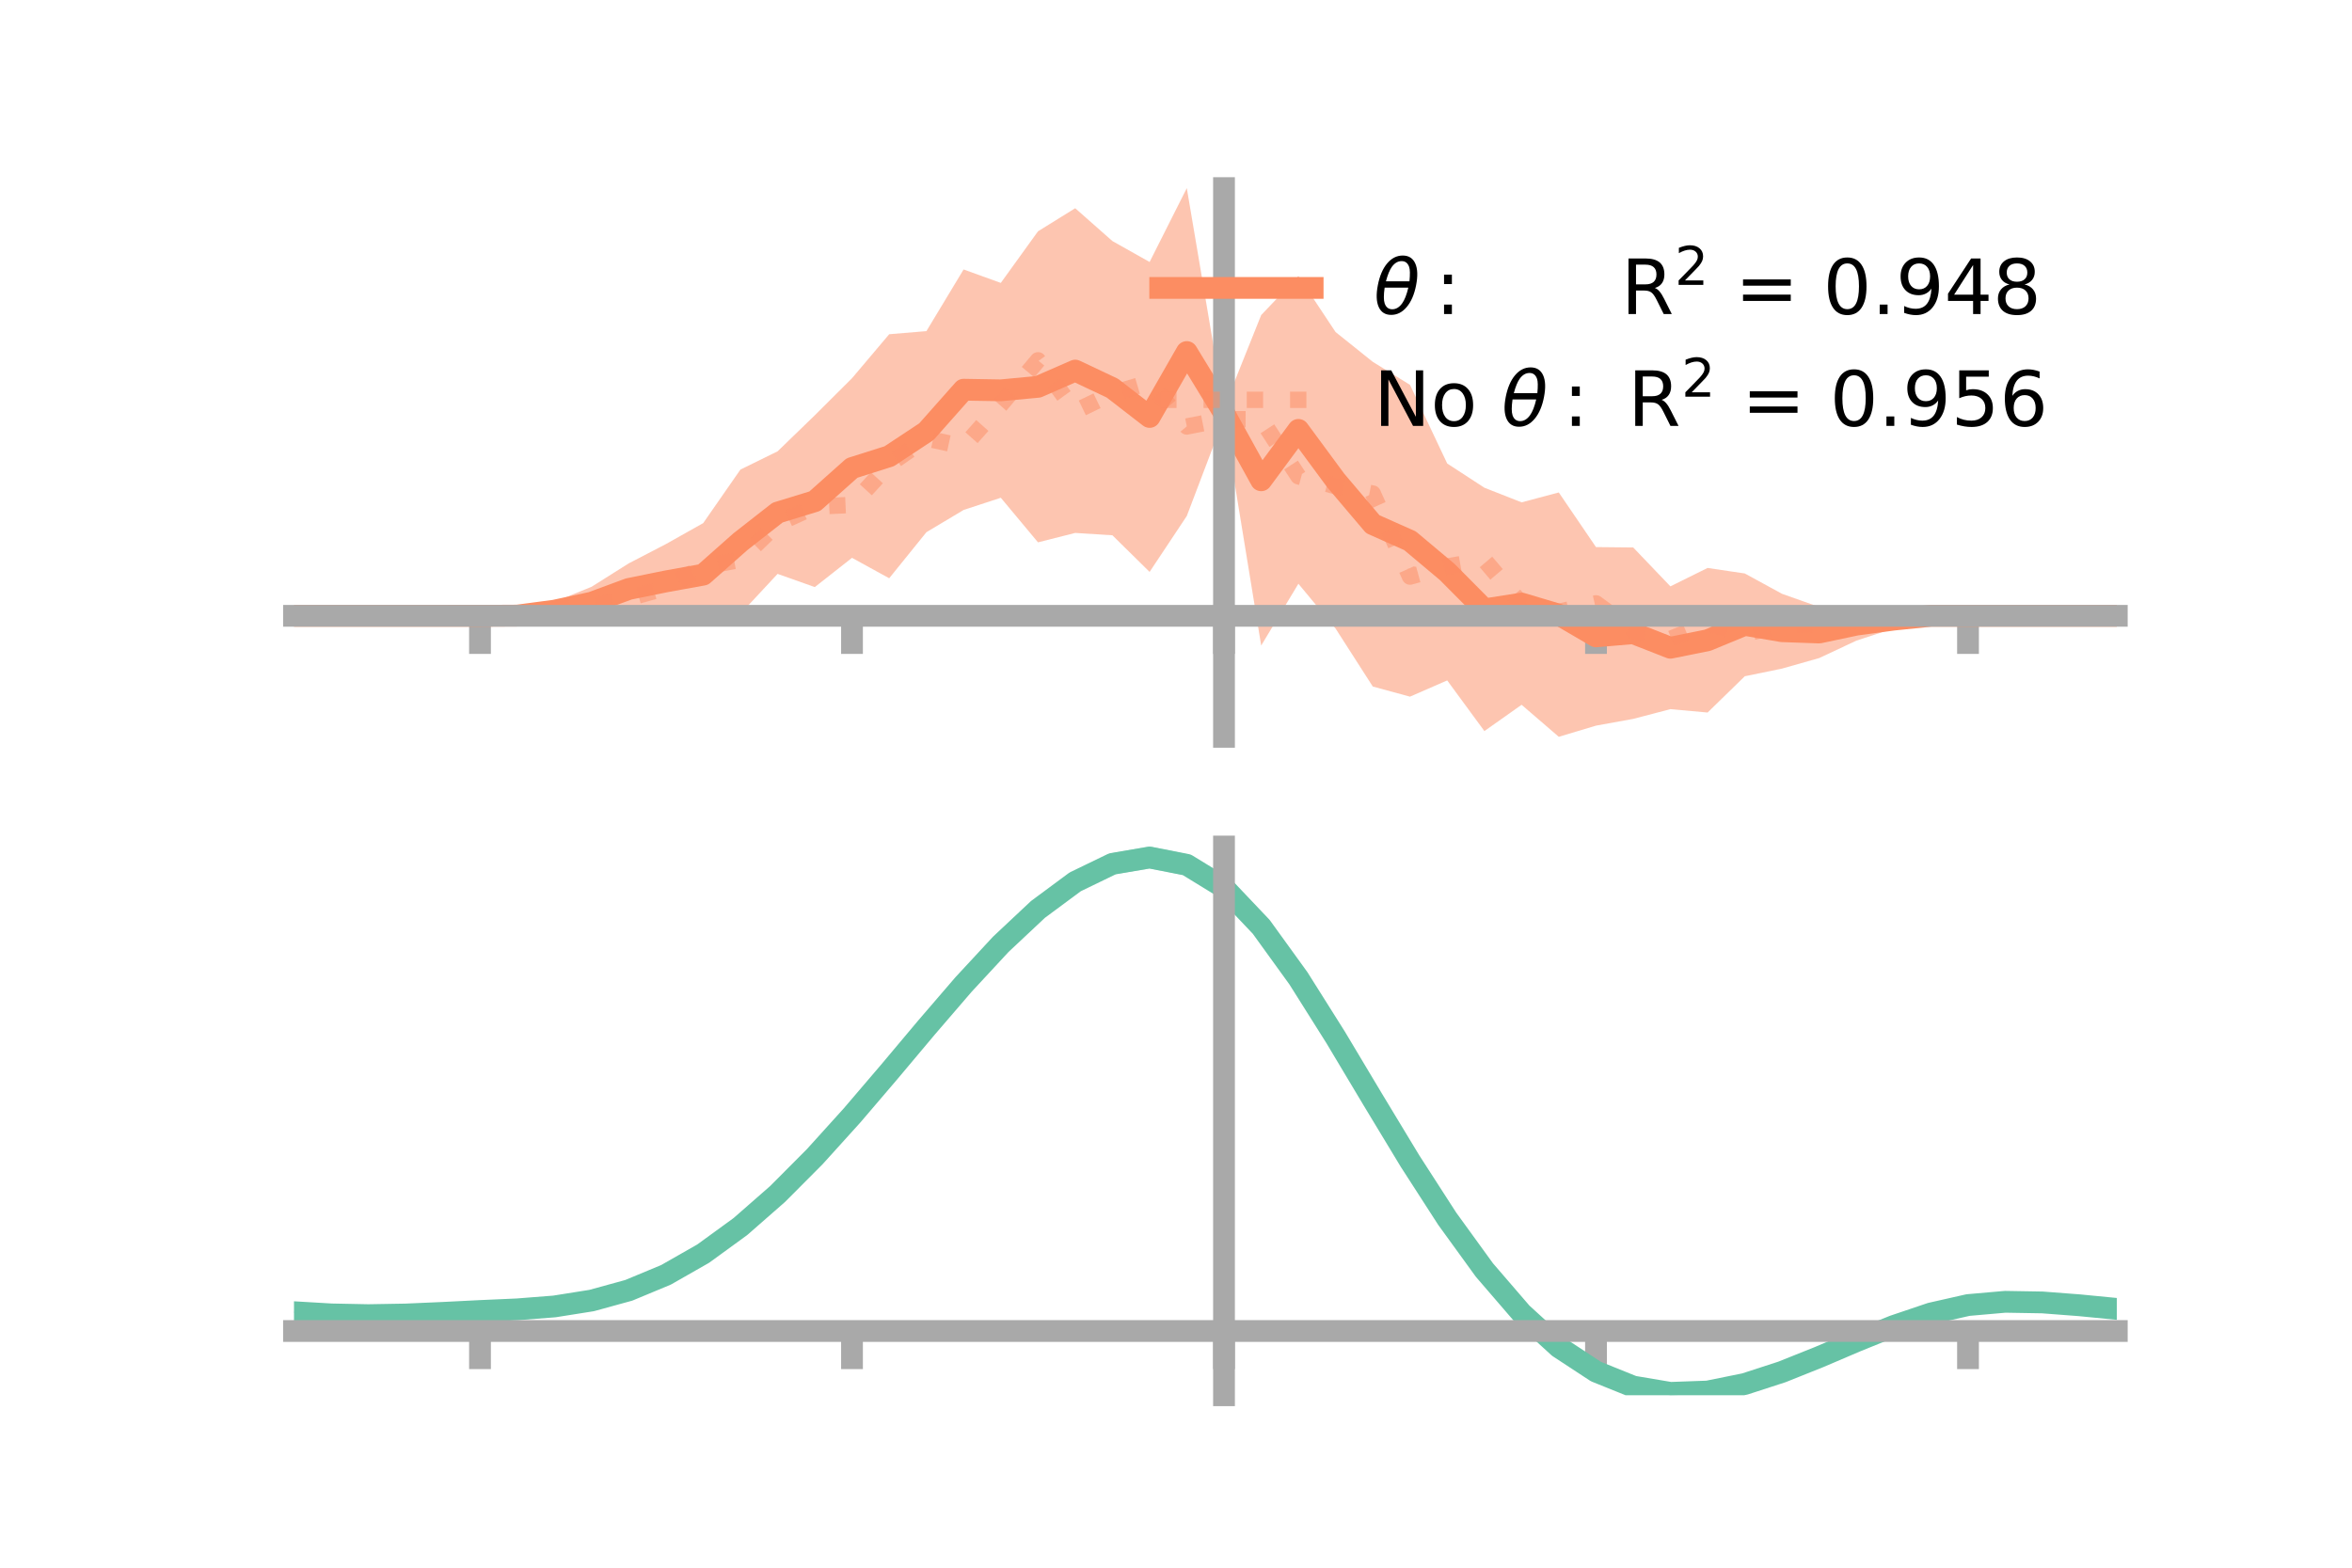 <?xml version="1.0" encoding="utf-8" standalone="no"?>
<!DOCTYPE svg PUBLIC "-//W3C//DTD SVG 1.1//EN"
  "http://www.w3.org/Graphics/SVG/1.1/DTD/svg11.dtd">
<!-- Created with matplotlib (https://matplotlib.org/) -->
<svg height="144pt" version="1.1" viewBox="0 0 216 144" width="216pt" xmlns="http://www.w3.org/2000/svg" xmlns:xlink="http://www.w3.org/1999/xlink">
 <defs>
  <style type="text/css">*{stroke-linecap:butt;stroke-linejoin:round;}</style>
 </defs>
 <g id="figure_1">
  <g id="patch_1">
   <path d="M 0 144 
L 216 144 
L 216 0 
L 0 0 
z
" style="fill:none;"/>
  </g>
  <g id="axes_1">
   <g id="patch_2">
    <path d="M 27 67.68 
L 194.4 67.68 
L 194.4 17.28 
L 27 17.28 
z
" style="fill:none;"/>
   </g>
   <g id="PolyCollection_1">
    <path clip-path="url(#p566436e311)" d="M 27 56.564 
L 27 56.564 
L 30.416 56.564 
L 33.833 56.564 
L 37.249 56.564 
L 40.665 56.564 
L 44.082 56.563 
L 47.498 56.223 
L 50.914 55.284 
L 54.331 53.898 
L 57.747 51.746 
L 61.163 49.972 
L 64.58 48.05 
L 67.996 43.135 
L 71.412 41.456 
L 74.829 38.146 
L 78.245 34.742 
L 81.661 30.701 
L 85.078 30.416 
L 88.494 24.752 
L 91.91 25.986 
L 95.327 21.247 
L 98.743 19.127 
L 102.159 22.142 
L 105.576 24.065 
L 108.992 17.28 
L 112.408 37.467 
L 115.824 28.938 
L 119.241 25.354 
L 122.657 30.502 
L 126.073 33.237 
L 129.49 35.352 
L 132.906 42.574 
L 136.322 44.8 
L 139.739 46.143 
L 143.155 45.236 
L 146.571 50.253 
L 149.988 50.288 
L 153.404 53.86 
L 156.82 52.169 
L 160.237 52.677 
L 163.653 54.544 
L 167.069 55.753 
L 170.486 55.91 
L 173.902 56.106 
L 177.318 56.248 
L 180.735 56.563 
L 184.151 56.564 
L 187.567 56.564 
L 190.984 56.564 
L 194.4 56.564 
L 194.4 56.564 
L 194.4 56.564 
L 190.984 56.564 
L 187.567 56.564 
L 184.151 56.564 
L 180.735 56.565 
L 177.318 56.888 
L 173.902 57.725 
L 170.486 58.844 
L 167.069 60.447 
L 163.653 61.414 
L 160.237 62.118 
L 156.82 65.449 
L 153.404 65.139 
L 149.988 66.034 
L 146.571 66.654 
L 143.155 67.68 
L 139.739 64.738 
L 136.322 67.154 
L 132.906 62.499 
L 129.49 63.991 
L 126.073 63.062 
L 122.657 57.737 
L 119.241 53.62 
L 115.824 59.295 
L 112.408 38.405 
L 108.992 47.394 
L 105.576 52.533 
L 102.159 49.168 
L 98.743 48.953 
L 95.327 49.817 
L 91.91 45.721 
L 88.494 46.842 
L 85.078 48.887 
L 81.661 53.116 
L 78.245 51.24 
L 74.829 53.927 
L 71.412 52.714 
L 67.996 56.384 
L 64.58 57.521 
L 61.163 56.835 
L 57.747 56.453 
L 54.331 56.82 
L 50.914 56.902 
L 47.498 56.867 
L 44.082 56.564 
L 40.665 56.564 
L 37.249 56.564 
L 33.833 56.564 
L 30.416 56.564 
L 27 56.564 
z
" style="fill:#fc8d62;fill-opacity:0.5;"/>
   </g>
   <g id="matplotlib.axis_1">
    <g id="xtick_1">
     <g id="line2d_1">
      <defs>
       <path d="M 0 0 
L 0 3.5 
" id="m50842710b2" style="stroke:#a9a9a9;stroke-width:2;"/>
      </defs>
      <g>
       <use style="fill:#a9a9a9;stroke:#a9a9a9;stroke-width:2;" x="44.082" xlink:href="#m50842710b2" y="56.564"/>
      </g>
     </g>
    </g>
    <g id="xtick_2">
     <g id="line2d_2">
      <g>
       <use style="fill:#a9a9a9;stroke:#a9a9a9;stroke-width:2;" x="78.245" xlink:href="#m50842710b2" y="56.564"/>
      </g>
     </g>
    </g>
    <g id="xtick_3">
     <g id="line2d_3">
      <g>
       <use style="fill:#a9a9a9;stroke:#a9a9a9;stroke-width:2;" x="112.408" xlink:href="#m50842710b2" y="56.564"/>
      </g>
     </g>
    </g>
    <g id="xtick_4">
     <g id="line2d_4">
      <g>
       <use style="fill:#a9a9a9;stroke:#a9a9a9;stroke-width:2;" x="146.571" xlink:href="#m50842710b2" y="56.564"/>
      </g>
     </g>
    </g>
    <g id="xtick_5">
     <g id="line2d_5">
      <g>
       <use style="fill:#a9a9a9;stroke:#a9a9a9;stroke-width:2;" x="180.735" xlink:href="#m50842710b2" y="56.564"/>
      </g>
     </g>
    </g>
   </g>
   <g id="matplotlib.axis_2"/>
   <g id="line2d_6">
    <path clip-path="url(#p566436e311)" d="M 27 56.564 
L 30.416 56.564 
L 33.833 56.564 
L 37.249 56.564 
L 40.665 56.564 
L 44.082 56.563 
L 47.498 56.545 
L 50.914 56.093 
L 54.331 55.359 
L 57.747 54.099 
L 61.163 53.404 
L 64.58 52.785 
L 67.996 49.759 
L 71.412 47.085 
L 74.829 46.037 
L 78.245 42.991 
L 81.661 41.909 
L 85.078 39.651 
L 88.494 35.797 
L 91.91 35.854 
L 95.327 35.532 
L 98.743 34.04 
L 102.159 35.655 
L 105.576 38.299 
L 108.992 32.337 
L 112.408 37.936 
L 115.824 44.117 
L 119.241 39.487 
L 122.657 44.119 
L 126.073 48.15 
L 129.49 49.671 
L 132.906 52.537 
L 136.322 55.977 
L 139.739 55.44 
L 143.155 56.458 
L 146.571 58.454 
L 149.988 58.161 
L 153.404 59.5 
L 156.82 58.809 
L 160.237 57.398 
L 163.653 57.979 
L 167.069 58.1 
L 170.486 57.377 
L 173.902 56.916 
L 177.318 56.568 
L 180.735 56.564 
L 184.151 56.564 
L 187.567 56.564 
L 190.984 56.564 
L 194.4 56.564 
" style="fill:none;stroke:#fc8d62;stroke-linecap:square;stroke-width:2;"/>
   </g>
   <g id="line2d_7">
    <path clip-path="url(#p566436e311)" d="M 27 56.564 
L 30.416 56.564 
L 33.833 56.564 
L 37.249 56.564 
L 40.665 56.564 
L 44.082 56.564 
L 47.498 56.493 
L 50.914 55.961 
L 54.331 55.681 
L 57.747 54.947 
L 61.163 53.992 
L 64.58 52.063 
L 67.996 51.422 
L 71.412 48.091 
L 74.829 46.537 
L 78.245 46.379 
L 81.661 42.646 
L 85.078 40.276 
L 88.494 41.02 
L 91.91 37.17 
L 95.327 33.094 
L 98.743 37.78 
L 102.159 36.132 
L 105.576 35.117 
L 108.992 39.174 
L 112.408 38.504 
L 115.824 38.513 
L 119.241 43.754 
L 122.657 44.66 
L 126.073 45.333 
L 129.49 52.964 
L 132.906 52.032 
L 136.322 51.444 
L 139.739 55.466 
L 143.155 56.199 
L 146.571 55.42 
L 149.988 57.929 
L 153.404 58.688 
L 156.82 57.295 
L 160.237 58.203 
L 163.653 57.446 
L 167.069 57.312 
L 170.486 57.066 
L 173.902 57.046 
L 177.318 56.62 
L 180.735 56.564 
L 184.151 56.564 
L 187.567 56.564 
L 190.984 56.564 
L 194.4 56.564 
" style="fill:none;stroke:#fc8d62;stroke-dasharray:1.5,2.475;stroke-dashoffset:0;stroke-opacity:0.5;stroke-width:1.5;"/>
   </g>
   <g id="patch_3">
    <path d="M 112.408 67.68 
L 112.408 17.28 
" style="fill:none;stroke:#a9a9a9;stroke-linecap:square;stroke-linejoin:miter;stroke-width:2;"/>
   </g>
   <g id="patch_4">
    <path d="M 194.4 67.68 
L 194.4 17.28 
" style="fill:none;"/>
   </g>
   <g id="patch_5">
    <path d="M 27 56.564 
L 194.4 56.564 
" style="fill:none;stroke:#a9a9a9;stroke-linecap:square;stroke-linejoin:miter;stroke-width:2;"/>
   </g>
   <g id="patch_6">
    <path d="M 27 17.28 
L 194.4 17.28 
" style="fill:none;"/>
   </g>
   <g id="legend_1">
    <g id="line2d_8">
     <path d="M 106.55 26.449 
L 120.55 26.449 
" style="fill:none;stroke:#fc8d62;stroke-linecap:square;stroke-width:2;"/>
    </g>
    <g id="line2d_9"/>
    <g id="text_1">
     <!-- $\theta:$      R$^{2}$ = 0.948 -->
     <g transform="translate(126.15 28.899)scale(0.07 -0.07)">
      <defs>
       <path d="M 45.516 34.672 
L 14.453 34.672 
Q 12.359 20.062 14.5 13.875 
Q 17.188 6.25 24.469 6.25 
Q 31.781 6.25 37.359 13.922 
Q 42.234 20.656 45.516 34.672 
z
M 47.016 42.969 
Q 48.344 56.844 46.625 61.719 
Q 43.953 69.438 36.766 69.438 
Q 29.297 69.438 23.828 61.812 
Q 19.531 55.672 16.156 42.969 
z
M 38.188 76.766 
Q 49.906 76.766 54.594 66.406 
Q 59.281 56.109 55.719 37.844 
Q 52.203 19.625 43.453 9.281 
Q 34.766 -1.125 23.047 -1.125 
Q 11.281 -1.125 6.641 9.281 
Q 2 19.625 5.516 37.844 
Q 9.078 56.109 17.719 66.406 
Q 26.422 76.766 38.188 76.766 
z
" id="DejaVuSans-Oblique-952"/>
       <path d="M 11.719 12.406 
L 22.016 12.406 
L 22.016 0 
L 11.719 0 
z
M 11.719 51.703 
L 22.016 51.703 
L 22.016 39.312 
L 11.719 39.312 
z
" id="DejaVuSans-58"/>
       <path id="DejaVuSans-32"/>
       <path d="M 44.391 34.188 
Q 47.562 33.109 50.562 29.594 
Q 53.562 26.078 56.594 19.922 
L 66.609 0 
L 56 0 
L 46.688 18.703 
Q 43.062 26.031 39.672 28.422 
Q 36.281 30.812 30.422 30.812 
L 19.672 30.812 
L 19.672 0 
L 9.812 0 
L 9.812 72.906 
L 32.078 72.906 
Q 44.578 72.906 50.734 67.672 
Q 56.891 62.453 56.891 51.906 
Q 56.891 45.016 53.688 40.469 
Q 50.484 35.938 44.391 34.188 
z
M 19.672 64.797 
L 19.672 38.922 
L 32.078 38.922 
Q 39.203 38.922 42.844 42.219 
Q 46.484 45.516 46.484 51.906 
Q 46.484 58.297 42.844 61.547 
Q 39.203 64.797 32.078 64.797 
z
" id="DejaVuSans-82"/>
       <path d="M 19.188 8.297 
L 53.609 8.297 
L 53.609 0 
L 7.328 0 
L 7.328 8.297 
Q 12.938 14.109 22.625 23.891 
Q 32.328 33.688 34.812 36.531 
Q 39.547 41.844 41.422 45.531 
Q 43.312 49.219 43.312 52.781 
Q 43.312 58.594 39.234 62.25 
Q 35.156 65.922 28.609 65.922 
Q 23.969 65.922 18.812 64.312 
Q 13.672 62.703 7.812 59.422 
L 7.812 69.391 
Q 13.766 71.781 18.938 73 
Q 24.125 74.219 28.422 74.219 
Q 39.75 74.219 46.484 68.547 
Q 53.219 62.891 53.219 53.422 
Q 53.219 48.922 51.531 44.891 
Q 49.859 40.875 45.406 35.406 
Q 44.188 33.984 37.641 27.219 
Q 31.109 20.453 19.188 8.297 
z
" id="DejaVuSans-50"/>
       <path d="M 10.594 45.406 
L 73.188 45.406 
L 73.188 37.203 
L 10.594 37.203 
z
M 10.594 25.484 
L 73.188 25.484 
L 73.188 17.188 
L 10.594 17.188 
z
" id="DejaVuSans-61"/>
       <path d="M 31.781 66.406 
Q 24.172 66.406 20.328 58.906 
Q 16.5 51.422 16.5 36.375 
Q 16.5 21.391 20.328 13.891 
Q 24.172 6.391 31.781 6.391 
Q 39.453 6.391 43.281 13.891 
Q 47.125 21.391 47.125 36.375 
Q 47.125 51.422 43.281 58.906 
Q 39.453 66.406 31.781 66.406 
z
M 31.781 74.219 
Q 44.047 74.219 50.516 64.516 
Q 56.984 54.828 56.984 36.375 
Q 56.984 17.969 50.516 8.266 
Q 44.047 -1.422 31.781 -1.422 
Q 19.531 -1.422 13.062 8.266 
Q 6.594 17.969 6.594 36.375 
Q 6.594 54.828 13.062 64.516 
Q 19.531 74.219 31.781 74.219 
z
" id="DejaVuSans-48"/>
       <path d="M 10.688 12.406 
L 21 12.406 
L 21 0 
L 10.688 0 
z
" id="DejaVuSans-46"/>
       <path d="M 10.984 1.516 
L 10.984 10.5 
Q 14.703 8.734 18.5 7.812 
Q 22.312 6.891 25.984 6.891 
Q 35.75 6.891 40.891 13.453 
Q 46.047 20.016 46.781 33.406 
Q 43.953 29.203 39.594 26.953 
Q 35.25 24.703 29.984 24.703 
Q 19.047 24.703 12.672 31.312 
Q 6.297 37.938 6.297 49.422 
Q 6.297 60.641 12.938 67.422 
Q 19.578 74.219 30.609 74.219 
Q 43.266 74.219 49.922 64.516 
Q 56.594 54.828 56.594 36.375 
Q 56.594 19.141 48.406 8.859 
Q 40.234 -1.422 26.422 -1.422 
Q 22.703 -1.422 18.891 -0.688 
Q 15.094 0.047 10.984 1.516 
z
M 30.609 32.422 
Q 37.25 32.422 41.125 36.953 
Q 45.016 41.5 45.016 49.422 
Q 45.016 57.281 41.125 61.844 
Q 37.25 66.406 30.609 66.406 
Q 23.969 66.406 20.094 61.844 
Q 16.219 57.281 16.219 49.422 
Q 16.219 41.5 20.094 36.953 
Q 23.969 32.422 30.609 32.422 
z
" id="DejaVuSans-57"/>
       <path d="M 37.797 64.312 
L 12.891 25.391 
L 37.797 25.391 
z
M 35.203 72.906 
L 47.609 72.906 
L 47.609 25.391 
L 58.016 25.391 
L 58.016 17.188 
L 47.609 17.188 
L 47.609 0 
L 37.797 0 
L 37.797 17.188 
L 4.891 17.188 
L 4.891 26.703 
z
" id="DejaVuSans-52"/>
       <path d="M 31.781 34.625 
Q 24.75 34.625 20.719 30.859 
Q 16.703 27.094 16.703 20.516 
Q 16.703 13.922 20.719 10.156 
Q 24.75 6.391 31.781 6.391 
Q 38.812 6.391 42.859 10.172 
Q 46.922 13.969 46.922 20.516 
Q 46.922 27.094 42.891 30.859 
Q 38.875 34.625 31.781 34.625 
z
M 21.922 38.812 
Q 15.578 40.375 12.031 44.719 
Q 8.5 49.078 8.5 55.328 
Q 8.5 64.062 14.719 69.141 
Q 20.953 74.219 31.781 74.219 
Q 42.672 74.219 48.875 69.141 
Q 55.078 64.062 55.078 55.328 
Q 55.078 49.078 51.531 44.719 
Q 48 40.375 41.703 38.812 
Q 48.828 37.156 52.797 32.312 
Q 56.781 27.484 56.781 20.516 
Q 56.781 9.906 50.312 4.234 
Q 43.844 -1.422 31.781 -1.422 
Q 19.734 -1.422 13.25 4.234 
Q 6.781 9.906 6.781 20.516 
Q 6.781 27.484 10.781 32.312 
Q 14.797 37.156 21.922 38.812 
z
M 18.312 54.391 
Q 18.312 48.734 21.844 45.562 
Q 25.391 42.391 31.781 42.391 
Q 38.141 42.391 41.719 45.562 
Q 45.312 48.734 45.312 54.391 
Q 45.312 60.062 41.719 63.234 
Q 38.141 66.406 31.781 66.406 
Q 25.391 66.406 21.844 63.234 
Q 18.312 60.062 18.312 54.391 
z
" id="DejaVuSans-56"/>
      </defs>
      <use transform="translate(0 0.766)" xlink:href="#DejaVuSans-Oblique-952"/>
      <use transform="translate(80.664 0.766)" xlink:href="#DejaVuSans-58"/>
      <use transform="translate(133.838 0.766)" xlink:href="#DejaVuSans-32"/>
      <use transform="translate(165.625 0.766)" xlink:href="#DejaVuSans-32"/>
      <use transform="translate(197.412 0.766)" xlink:href="#DejaVuSans-32"/>
      <use transform="translate(229.199 0.766)" xlink:href="#DejaVuSans-32"/>
      <use transform="translate(260.986 0.766)" xlink:href="#DejaVuSans-32"/>
      <use transform="translate(292.773 0.766)" xlink:href="#DejaVuSans-32"/>
      <use transform="translate(324.561 0.766)" xlink:href="#DejaVuSans-82"/>
      <use transform="translate(395 39.047)scale(0.7)" xlink:href="#DejaVuSans-50"/>
      <use transform="translate(442.271 0.766)" xlink:href="#DejaVuSans-32"/>
      <use transform="translate(474.058 0.766)" xlink:href="#DejaVuSans-61"/>
      <use transform="translate(557.847 0.766)" xlink:href="#DejaVuSans-32"/>
      <use transform="translate(589.634 0.766)" xlink:href="#DejaVuSans-48"/>
      <use transform="translate(653.257 0.766)" xlink:href="#DejaVuSans-46"/>
      <use transform="translate(685.044 0.766)" xlink:href="#DejaVuSans-57"/>
      <use transform="translate(748.667 0.766)" xlink:href="#DejaVuSans-52"/>
      <use transform="translate(812.29 0.766)" xlink:href="#DejaVuSans-56"/>
     </g>
    </g>
    <g id="line2d_10">
     <path d="M 106.55 36.724 
L 120.55 36.724 
" style="fill:none;stroke:#fc8d62;stroke-dasharray:1.5,2.475;stroke-dashoffset:0;stroke-opacity:0.5;stroke-width:1.5;"/>
    </g>
    <g id="line2d_11"/>
    <g id="text_2">
     <!-- No $\theta:$ R$^{2}$ = 0.956 -->
     <g transform="translate(126.15 39.174)scale(0.07 -0.07)">
      <defs>
       <path d="M 9.812 72.906 
L 23.094 72.906 
L 55.422 11.922 
L 55.422 72.906 
L 64.984 72.906 
L 64.984 0 
L 51.703 0 
L 19.391 60.984 
L 19.391 0 
L 9.812 0 
z
" id="DejaVuSans-78"/>
       <path d="M 30.609 48.391 
Q 23.391 48.391 19.188 42.75 
Q 14.984 37.109 14.984 27.297 
Q 14.984 17.484 19.156 11.844 
Q 23.344 6.203 30.609 6.203 
Q 37.797 6.203 41.984 11.859 
Q 46.188 17.531 46.188 27.297 
Q 46.188 37.016 41.984 42.703 
Q 37.797 48.391 30.609 48.391 
z
M 30.609 56 
Q 42.328 56 49.016 48.375 
Q 55.719 40.766 55.719 27.297 
Q 55.719 13.875 49.016 6.219 
Q 42.328 -1.422 30.609 -1.422 
Q 18.844 -1.422 12.172 6.219 
Q 5.516 13.875 5.516 27.297 
Q 5.516 40.766 12.172 48.375 
Q 18.844 56 30.609 56 
z
" id="DejaVuSans-111"/>
       <path d="M 10.797 72.906 
L 49.516 72.906 
L 49.516 64.594 
L 19.828 64.594 
L 19.828 46.734 
Q 21.969 47.469 24.109 47.828 
Q 26.266 48.188 28.422 48.188 
Q 40.625 48.188 47.75 41.5 
Q 54.891 34.812 54.891 23.391 
Q 54.891 11.625 47.562 5.094 
Q 40.234 -1.422 26.906 -1.422 
Q 22.312 -1.422 17.547 -0.641 
Q 12.797 0.141 7.719 1.703 
L 7.719 11.625 
Q 12.109 9.234 16.797 8.062 
Q 21.484 6.891 26.703 6.891 
Q 35.156 6.891 40.078 11.328 
Q 45.016 15.766 45.016 23.391 
Q 45.016 31 40.078 35.438 
Q 35.156 39.891 26.703 39.891 
Q 22.75 39.891 18.812 39.016 
Q 14.891 38.141 10.797 36.281 
z
" id="DejaVuSans-53"/>
       <path d="M 33.016 40.375 
Q 26.375 40.375 22.484 35.828 
Q 18.609 31.297 18.609 23.391 
Q 18.609 15.531 22.484 10.953 
Q 26.375 6.391 33.016 6.391 
Q 39.656 6.391 43.531 10.953 
Q 47.406 15.531 47.406 23.391 
Q 47.406 31.297 43.531 35.828 
Q 39.656 40.375 33.016 40.375 
z
M 52.594 71.297 
L 52.594 62.312 
Q 48.875 64.062 45.094 64.984 
Q 41.312 65.922 37.594 65.922 
Q 27.828 65.922 22.672 59.328 
Q 17.531 52.734 16.797 39.406 
Q 19.672 43.656 24.016 45.922 
Q 28.375 48.188 33.594 48.188 
Q 44.578 48.188 50.953 41.516 
Q 57.328 34.859 57.328 23.391 
Q 57.328 12.156 50.688 5.359 
Q 44.047 -1.422 33.016 -1.422 
Q 20.359 -1.422 13.672 8.266 
Q 6.984 17.969 6.984 36.375 
Q 6.984 53.656 15.188 63.938 
Q 23.391 74.219 37.203 74.219 
Q 40.922 74.219 44.703 73.484 
Q 48.484 72.75 52.594 71.297 
z
" id="DejaVuSans-54"/>
      </defs>
      <use transform="translate(0 0.766)" xlink:href="#DejaVuSans-78"/>
      <use transform="translate(74.805 0.766)" xlink:href="#DejaVuSans-111"/>
      <use transform="translate(135.986 0.766)" xlink:href="#DejaVuSans-32"/>
      <use transform="translate(167.773 0.766)" xlink:href="#DejaVuSans-Oblique-952"/>
      <use transform="translate(248.438 0.766)" xlink:href="#DejaVuSans-58"/>
      <use transform="translate(301.611 0.766)" xlink:href="#DejaVuSans-32"/>
      <use transform="translate(333.398 0.766)" xlink:href="#DejaVuSans-82"/>
      <use transform="translate(403.838 39.047)scale(0.7)" xlink:href="#DejaVuSans-50"/>
      <use transform="translate(451.108 0.766)" xlink:href="#DejaVuSans-32"/>
      <use transform="translate(482.896 0.766)" xlink:href="#DejaVuSans-61"/>
      <use transform="translate(566.685 0.766)" xlink:href="#DejaVuSans-32"/>
      <use transform="translate(598.472 0.766)" xlink:href="#DejaVuSans-48"/>
      <use transform="translate(662.095 0.766)" xlink:href="#DejaVuSans-46"/>
      <use transform="translate(693.882 0.766)" xlink:href="#DejaVuSans-57"/>
      <use transform="translate(757.505 0.766)" xlink:href="#DejaVuSans-53"/>
      <use transform="translate(821.128 0.766)" xlink:href="#DejaVuSans-54"/>
     </g>
    </g>
   </g>
  </g>
  <g id="axes_2">
   <g id="patch_7">
    <path d="M 27 128.16 
L 194.4 128.16 
L 194.4 77.76 
L 27 77.76 
z
" style="fill:none;"/>
   </g>
   <g id="PolyCollection_2">
    <path clip-path="url(#p8e3795d7cd)" d="M 27 120.575 
L 27 120.489 
L 30.416 120.701 
L 33.833 120.773 
L 37.249 120.708 
L 40.665 120.55 
L 44.082 120.37 
L 47.498 120.213 
L 50.914 119.94 
L 54.331 119.392 
L 57.747 118.442 
L 61.163 116.997 
L 64.58 115.007 
L 67.996 112.463 
L 71.412 109.396 
L 74.829 105.875 
L 78.245 102 
L 81.661 97.901 
L 85.078 93.732 
L 88.494 89.668 
L 91.91 85.898 
L 95.327 82.621 
L 98.743 80.039 
L 102.159 78.354 
L 105.576 77.76 
L 108.992 78.445 
L 112.408 80.575 
L 115.824 84.232 
L 119.241 89.033 
L 122.657 94.542 
L 126.073 100.349 
L 129.49 106.096 
L 132.906 111.485 
L 136.322 116.28 
L 139.739 120.313 
L 143.155 123.484 
L 146.571 125.752 
L 149.988 127.141 
L 153.404 127.723 
L 156.82 127.607 
L 160.237 126.928 
L 163.653 125.838 
L 167.069 124.495 
L 170.486 123.064 
L 173.902 121.701 
L 177.318 120.56 
L 180.735 119.791 
L 184.151 119.493 
L 187.567 119.556 
L 190.984 119.828 
L 194.4 120.174 
L 194.4 120.287 
L 194.4 120.287 
L 190.984 119.967 
L 187.567 119.714 
L 184.151 119.661 
L 180.735 119.963 
L 177.318 120.741 
L 173.902 121.91 
L 170.486 123.319 
L 167.069 124.804 
L 163.653 126.196 
L 160.237 127.326 
L 156.82 128.03 
L 153.404 128.16 
L 149.988 127.589 
L 146.571 126.224 
L 143.155 124.01 
L 139.739 120.935 
L 136.322 117.035 
L 132.906 112.405 
L 129.49 107.199 
L 126.073 101.642 
L 122.657 96.022 
L 119.241 90.685 
L 115.824 86.031 
L 112.408 82.488 
L 108.992 80.428 
L 105.576 79.769 
L 102.159 80.343 
L 98.743 81.965 
L 95.327 84.442 
L 91.91 87.58 
L 88.494 91.182 
L 85.078 95.058 
L 81.661 99.027 
L 78.245 102.926 
L 74.829 106.607 
L 71.412 109.952 
L 67.996 112.868 
L 64.58 115.294 
L 61.163 117.203 
L 57.747 118.602 
L 54.331 119.531 
L 50.914 120.067 
L 47.498 120.33 
L 44.082 120.474 
L 40.665 120.638 
L 37.249 120.778 
L 33.833 120.831 
L 30.416 120.765 
L 27 120.575 
z
" style="fill:#66c2a5;fill-opacity:0.5;"/>
   </g>
   <g id="matplotlib.axis_3">
    <g id="xtick_6">
     <g id="line2d_12">
      <g>
       <use style="fill:#a9a9a9;stroke:#a9a9a9;stroke-width:2;" x="44.082" xlink:href="#m50842710b2" y="122.26"/>
      </g>
     </g>
    </g>
    <g id="xtick_7">
     <g id="line2d_13">
      <g>
       <use style="fill:#a9a9a9;stroke:#a9a9a9;stroke-width:2;" x="78.245" xlink:href="#m50842710b2" y="122.26"/>
      </g>
     </g>
    </g>
    <g id="xtick_8">
     <g id="line2d_14">
      <g>
       <use style="fill:#a9a9a9;stroke:#a9a9a9;stroke-width:2;" x="112.408" xlink:href="#m50842710b2" y="122.26"/>
      </g>
     </g>
    </g>
    <g id="xtick_9">
     <g id="line2d_15">
      <g>
       <use style="fill:#a9a9a9;stroke:#a9a9a9;stroke-width:2;" x="146.571" xlink:href="#m50842710b2" y="122.26"/>
      </g>
     </g>
    </g>
    <g id="xtick_10">
     <g id="line2d_16">
      <g>
       <use style="fill:#a9a9a9;stroke:#a9a9a9;stroke-width:2;" x="180.735" xlink:href="#m50842710b2" y="122.26"/>
      </g>
     </g>
    </g>
   </g>
   <g id="matplotlib.axis_4"/>
   <g id="line2d_17">
    <path clip-path="url(#p8e3795d7cd)" d="M 27 120.532 
L 30.416 120.733 
L 33.833 120.802 
L 37.249 120.743 
L 40.665 120.594 
L 44.082 120.422 
L 47.498 120.271 
L 50.914 120.004 
L 54.331 119.461 
L 57.747 118.522 
L 61.163 117.1 
L 64.58 115.151 
L 67.996 112.665 
L 71.412 109.674 
L 74.829 106.241 
L 78.245 102.463 
L 81.661 98.464 
L 85.078 94.395 
L 88.494 90.425 
L 91.91 86.739 
L 95.327 83.532 
L 98.743 81.002 
L 102.159 79.348 
L 105.576 78.765 
L 108.992 79.437 
L 112.408 81.531 
L 115.824 85.131 
L 119.241 89.859 
L 122.657 95.282 
L 126.073 100.996 
L 129.49 106.648 
L 132.906 111.945 
L 136.322 116.658 
L 139.739 120.624 
L 143.155 123.747 
L 146.571 125.988 
L 149.988 127.365 
L 153.404 127.942 
L 156.82 127.819 
L 160.237 127.127 
L 163.653 126.017 
L 167.069 124.65 
L 170.486 123.191 
L 173.902 121.805 
L 177.318 120.65 
L 180.735 119.877 
L 184.151 119.577 
L 187.567 119.635 
L 190.984 119.897 
L 194.4 120.23 
" style="fill:none;stroke:#66c2a5;stroke-linecap:square;stroke-width:2;"/>
   </g>
   <g id="patch_8">
    <path d="M 112.408 128.16 
L 112.408 77.76 
" style="fill:none;stroke:#a9a9a9;stroke-linecap:square;stroke-linejoin:miter;stroke-width:2;"/>
   </g>
   <g id="patch_9">
    <path d="M 194.4 128.16 
L 194.4 77.76 
" style="fill:none;"/>
   </g>
   <g id="patch_10">
    <path d="M 27 122.26 
L 194.4 122.26 
" style="fill:none;stroke:#a9a9a9;stroke-linecap:square;stroke-linejoin:miter;stroke-width:2;"/>
   </g>
   <g id="patch_11">
    <path d="M 27 77.76 
L 194.4 77.76 
" style="fill:none;"/>
   </g>
  </g>
 </g>
 <defs>
  <clipPath id="p566436e311">
   <rect height="50.4" width="167.4" x="27" y="17.28"/>
  </clipPath>
  <clipPath id="p8e3795d7cd">
   <rect height="50.4" width="167.4" x="27" y="77.76"/>
  </clipPath>
 </defs>
</svg>
